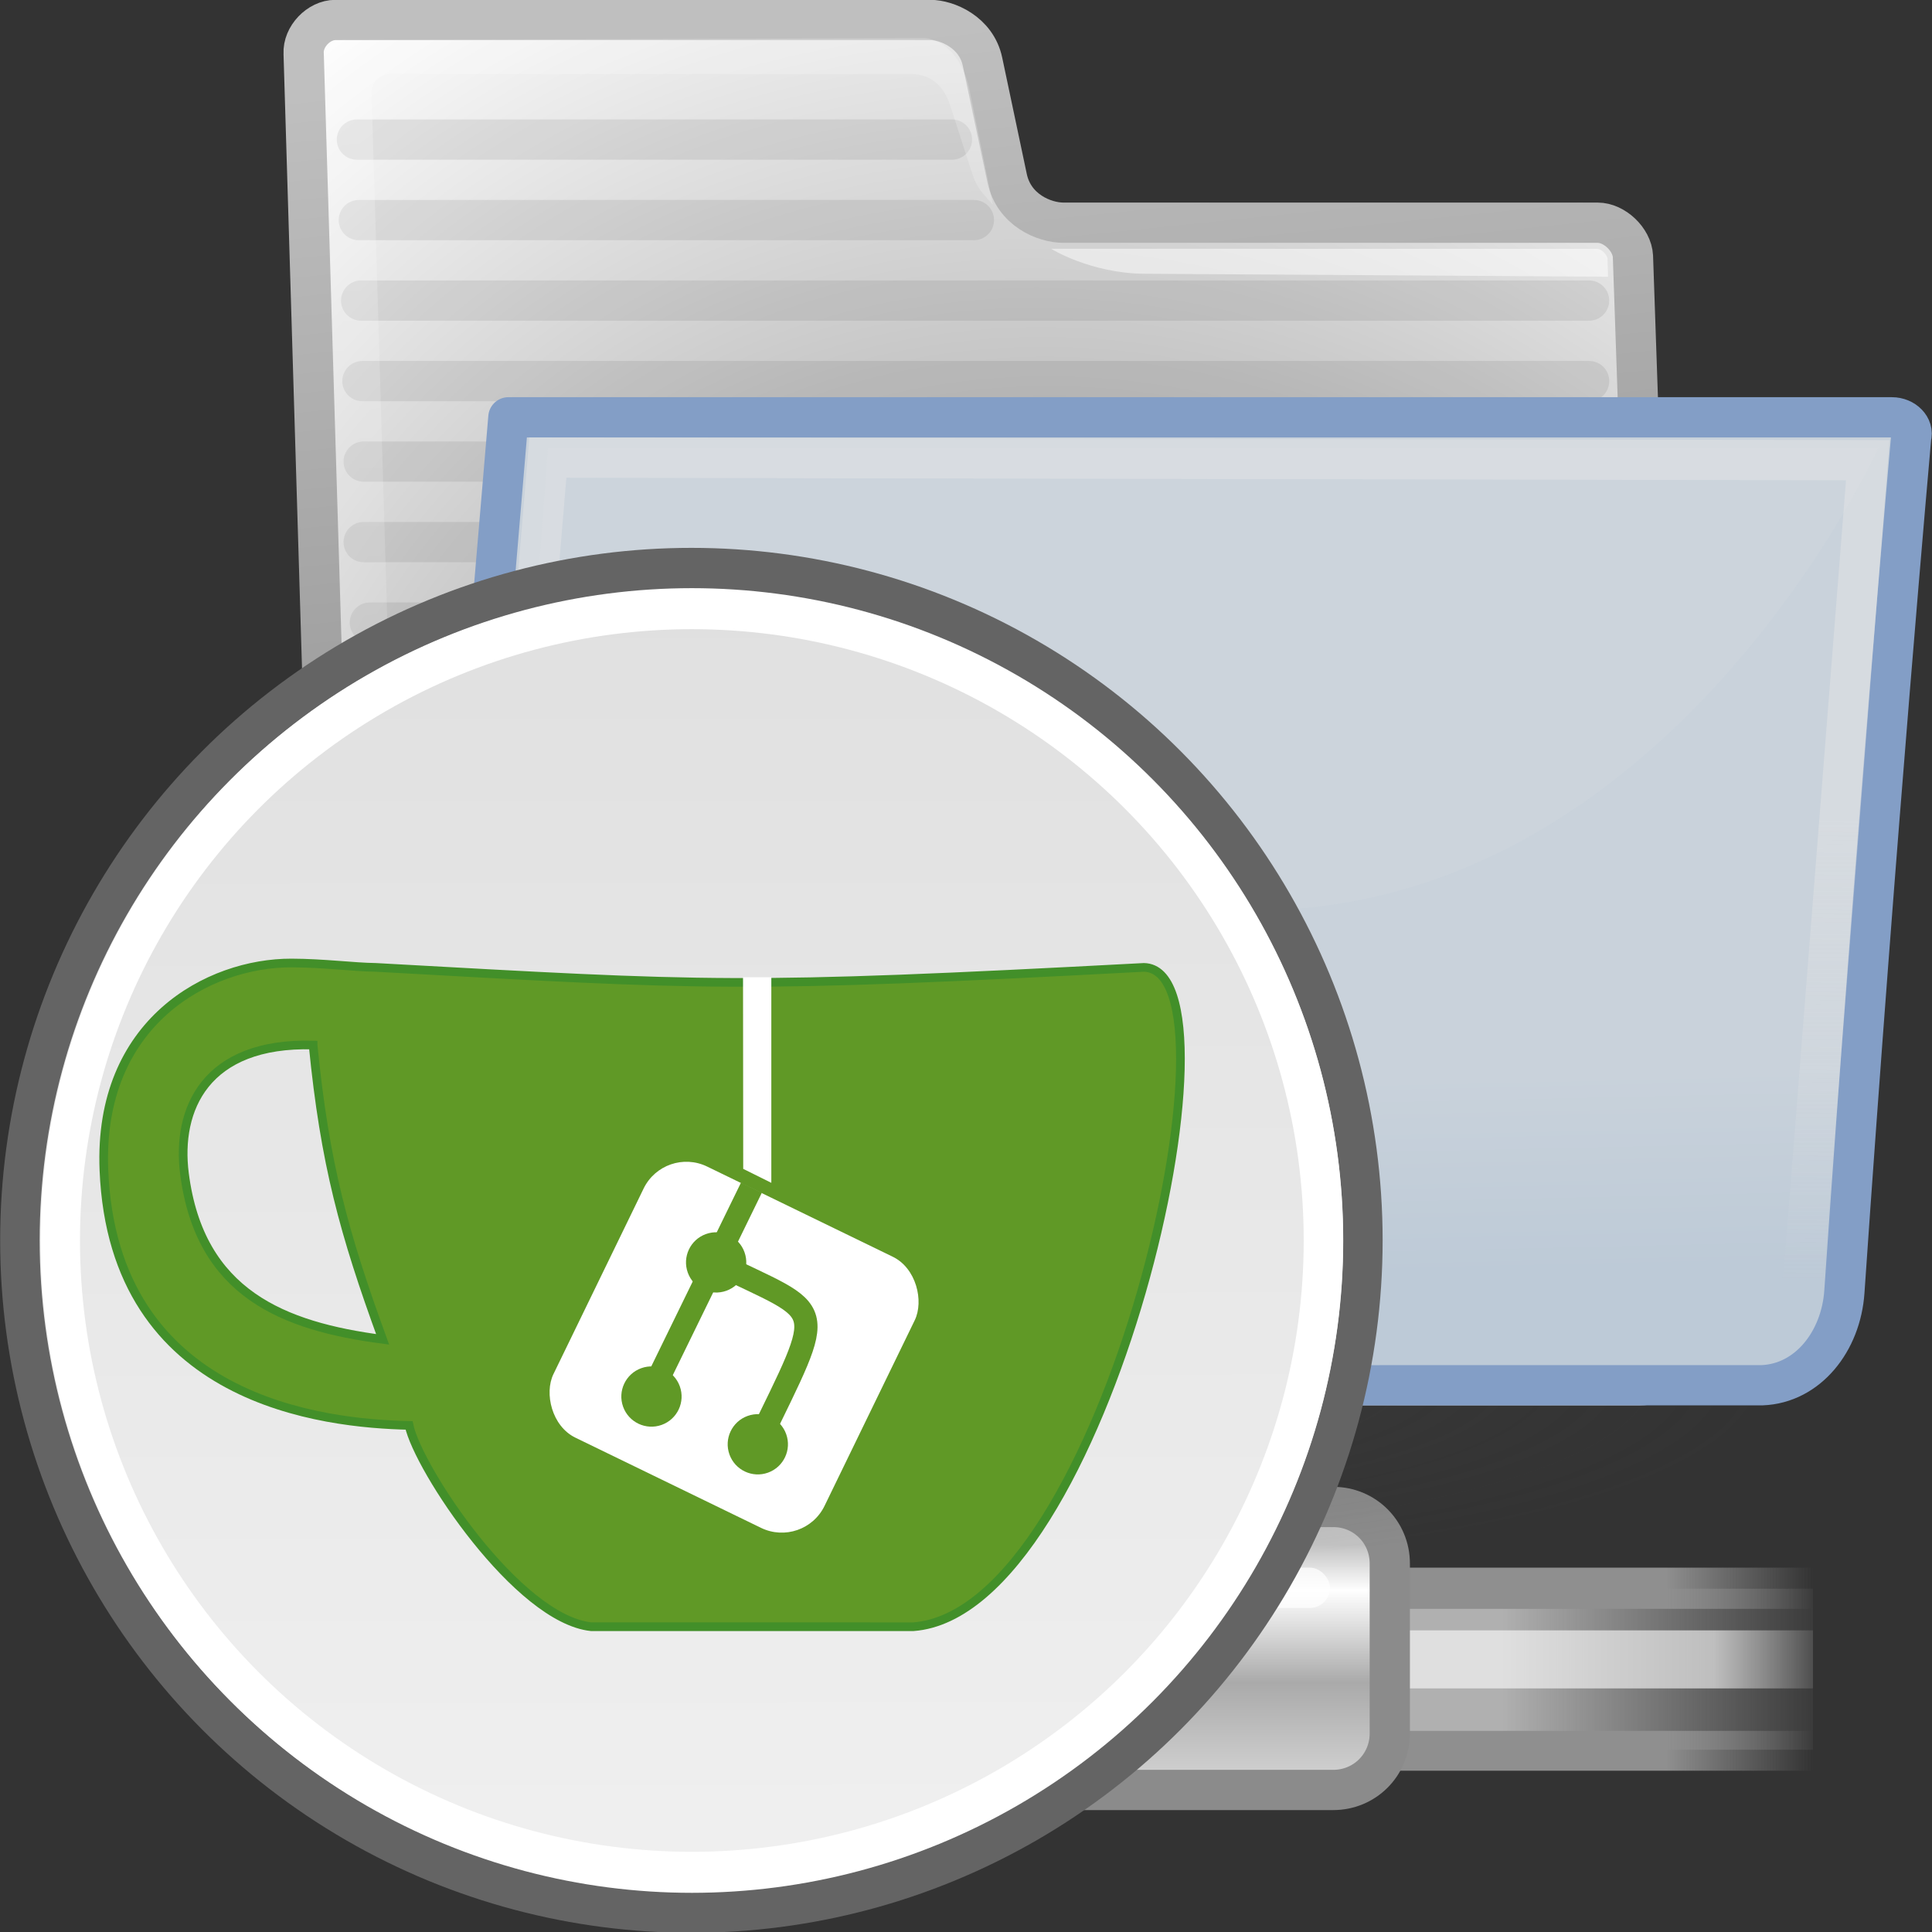 <?xml version="1.0" encoding="UTF-8" standalone="no"?>
<!-- Created with Inkscape (http://www.inkscape.org/) -->

<svg
   xmlns:dc="http://purl.org/dc/elements/1.1/"
   xmlns:cc="http://creativecommons.org/ns#"
   xmlns:rdf="http://www.w3.org/1999/02/22-rdf-syntax-ns#"
   xmlns:svg="http://www.w3.org/2000/svg"
   xmlns="http://www.w3.org/2000/svg"
   xmlns:xlink="http://www.w3.org/1999/xlink"
   xmlns:sodipodi="http://sodipodi.sourceforge.net/DTD/sodipodi-0.dtd"
   xmlns:inkscape="http://www.inkscape.org/namespaces/inkscape"
   width="48"
   height="48"
   viewBox="0 0 48 48"
   id="svg2"
   version="1.1"
   inkscape:version="0.92.2 5c3e80d, 2017-08-06"
   sodipodi:docname="gitea-org.svg"
   inkscape:export-filename="/Users/kmadel/projects/cloudbees/github/kmadel/gitea-plugin/src/images/gitea-org.png"
   inkscape:export-xdpi="96"
   inkscape:export-ydpi="96">
  <rect x="0" y="0" width="48" height="48" fill="#333333" stroke="none"/>
  <defs
     id="defs4">
    <linearGradient
       id="linearGradient5021">
      <stop
         style="stop-color:#e0e0e0;stop-opacity:1;"
         offset="0"
         id="stop5023" />
      <stop
         style="stop-color:#f0f0f0;stop-opacity:1;"
         offset="1"
         id="stop5025" />
    </linearGradient>
    <inkscape:perspective
       sodipodi:type="inkscape:persp3d"
       inkscape:vp_x="0 : 24 : 1"
       inkscape:vp_y="0 : 1000 : 0"
       inkscape:vp_z="48 : 24 : 1"
       inkscape:persp3d-origin="24 : 16 : 1"
       id="perspective99" />
    <linearGradient
       id="linearGradient158">
      <stop
         id="stop159"
         offset="0"
         style="stop-color:#686868;stop-opacity:0;" />
      <stop
         id="stop162"
         offset="0.238"
         style="stop-color:#686868;stop-opacity:1;" />
      <stop
         id="stop163"
         offset="0.781"
         style="stop-color:#686868;stop-opacity:1;" />
      <stop
         id="stop160"
         offset="1"
         style="stop-color:#686868;stop-opacity:0;" />
    </linearGradient>
    <linearGradient
       inkscape:collect="always"
       xlink:href="#linearGradient158"
       id="linearGradient1447"
       gradientUnits="userSpaceOnUse"
       gradientTransform="matrix(2.74,0,0,0.365,3.457,-0.477)"
       x1="1.642"
       y1="117.827"
       x2="15.343"
       y2="117.827" />
    <linearGradient
       inkscape:collect="always"
       xlink:href="#linearGradient272"
       id="linearGradient1445"
       gradientUnits="userSpaceOnUse"
       gradientTransform="matrix(8.169,0,0,0.221,3.457,-37.868)"
       x1="0.612"
       y1="372.578"
       x2="5.086"
       y2="372.578" />
    <linearGradient
       id="linearGradient272">
      <stop
         id="stop273"
         offset="0"
         style="stop-color:#474747;stop-opacity:0;" />
      <stop
         id="stop275"
         offset="0.1"
         style="stop-color:#474747;stop-opacity:1;" />
      <stop
         id="stop276"
         offset="0.9"
         style="stop-color:#474747;stop-opacity:1;" />
      <stop
         id="stop274"
         offset="1"
         style="stop-color:#474747;stop-opacity:0;" />
    </linearGradient>
    <linearGradient
       inkscape:collect="always"
       xlink:href="#linearGradient272"
       id="linearGradient1443"
       gradientUnits="userSpaceOnUse"
       gradientTransform="matrix(8.169,0,0,0.229,3.457,-36.568)"
       x1="0.612"
       y1="372.578"
       x2="5.086"
       y2="372.578" />
    <linearGradient
       id="linearGradient178">
      <stop
         id="stop179"
         offset="0"
         style="stop-color:#ffffff;stop-opacity:0;" />
      <stop
         id="stop180"
         offset="0.108"
         style="stop-color:#ffffff;stop-opacity:0.707;" />
      <stop
         id="stop181"
         offset="0.921"
         style="stop-color:#ffffff;stop-opacity:0.707;" />
      <stop
         id="stop182"
         offset="1"
         style="stop-color:#ffffff;stop-opacity:0;" />
    </linearGradient>
    <linearGradient
       inkscape:collect="always"
       xlink:href="#linearGradient178"
       id="linearGradient1441"
       gradientUnits="userSpaceOnUse"
       gradientTransform="matrix(2.74,0,0,0.132,3.457,26.778)"
       x1="1.642"
       y1="117.827"
       x2="15.343"
       y2="117.827" />
    <linearGradient
       id="linearGradient204">
      <stop
         id="stop205"
         offset="0"
         style="stop-color:#7a7a7a;stop-opacity:1;" />
      <stop
         id="stop207"
         offset="0.198"
         style="stop-color:#c5c5c5;stop-opacity:1;" />
      <stop
         id="stop208"
         offset="0.599"
         style="stop-color:#626262;stop-opacity:1;" />
      <stop
         id="stop206"
         offset="1"
         style="stop-color:#888888;stop-opacity:1;" />
    </linearGradient>
    <linearGradient
       gradientUnits="userSpaceOnUse"
       y2="43.915"
       x2="23.1"
       y1="38.297"
       x1="23.1"
       gradientTransform="matrix(0.984,0,0,1.016,3.457,0.523)"
       id="linearGradient203"
       xlink:href="#linearGradient204"
       inkscape:collect="always" />
    <linearGradient
       id="linearGradient218">
      <stop
         id="stop219"
         offset="0"
         style="stop-color:#ffffff;stop-opacity:0.449;" />
      <stop
         id="stop222"
         offset="1"
         style="stop-color:#ffffff;stop-opacity:0;" />
    </linearGradient>
    <linearGradient
       inkscape:collect="always"
       xlink:href="#linearGradient218"
       id="linearGradient1439"
       gradientUnits="userSpaceOnUse"
       gradientTransform="matrix(1.139,0,0,1.732,-16.96,-0.977)"
       x1="36.373"
       y1="22.228"
       x2="38.105"
       y2="22.228" />
    <linearGradient
       id="linearGradient264">
      <stop
         id="stop265"
         offset="0"
         style="stop-color:#000000;stop-opacity:0.503;" />
      <stop
         id="stop266"
         offset="1"
         style="stop-color:#000000;stop-opacity:0;" />
    </linearGradient>
    <linearGradient
       inkscape:collect="always"
       xlink:href="#linearGradient264"
       id="linearGradient1437"
       gradientUnits="userSpaceOnUse"
       gradientTransform="matrix(0.811,0,0,1.233,3.457,-0.852)"
       x1="28.633"
       y1="29.943"
       x2="28.784"
       y2="31.49" />
    <linearGradient
       id="linearGradient9766">
      <stop
         style="stop-color:#6194cb;stop-opacity:1;"
         offset="0"
         id="stop9768" />
      <stop
         style="stop-color:#729fcf;stop-opacity:1;"
         offset="1"
         id="stop9770" />
    </linearGradient>
    <linearGradient
       id="linearGradient3096">
      <stop
         id="stop3098"
         offset="0"
         style="stop-color:#424242;stop-opacity:1;" />
      <stop
         id="stop3100"
         offset="1"
         style="stop-color:#777777;stop-opacity:1;" />
    </linearGradient>
    <linearGradient
       id="linearGradient1789">
      <stop
         style="stop-color:#202020;stop-opacity:1;"
         offset="0"
         id="stop1790" />
      <stop
         style="stop-color:#b9b9b9;stop-opacity:1;"
         offset="1"
         id="stop1791" />
    </linearGradient>
    <radialGradient
       inkscape:collect="always"
       xlink:href="#linearGradient1789"
       id="radialGradient238"
       gradientUnits="userSpaceOnUse"
       gradientTransform="matrix(1.055,-0.027,0.178,1.191,0.378,-11.168)"
       cx="20.706"
       cy="37.518"
       fx="20.706"
       fy="37.518"
       r="30.905" />
    <linearGradient
       id="linearGradient3983">
      <stop
         style="stop-color:#ffffff;stop-opacity:0.876;"
         offset="0"
         id="stop3984" />
      <stop
         style="stop-color:#fffffe;stop-opacity:0;"
         offset="1"
         id="stop3985" />
    </linearGradient>
    <linearGradient
       inkscape:collect="always"
       xlink:href="#linearGradient3983"
       id="linearGradient491"
       gradientUnits="userSpaceOnUse"
       gradientTransform="matrix(1.517,0,0,0.709,3.07,-5.361)"
       x1="6.23"
       y1="13.773"
       x2="9.898"
       y2="66.834" />
    <linearGradient
       gradientUnits="userSpaceOnUse"
       y2="46.689"
       x2="12.854"
       y1="32.567"
       x1="13.036"
       gradientTransform="matrix(1.317,0,0,0.816,3.07,-5.361)"
       id="linearGradient322"
       xlink:href="#linearGradient218"
       inkscape:collect="always" />
    <linearGradient
       gradientUnits="userSpaceOnUse"
       y2="6.18"
       x2="15.515"
       y1="31.368"
       x1="18.113"
       id="linearGradient3104"
       xlink:href="#linearGradient3096"
       inkscape:collect="always"
       gradientTransform="translate(3.95,-4.043)" />
    <linearGradient
       inkscape:collect="always"
       xlink:href="#linearGradient9766"
       id="linearGradient9772"
       x1="22.176"
       y1="36.988"
       x2="22.065"
       y2="32.05"
       gradientUnits="userSpaceOnUse"
       gradientTransform="translate(3.95,-4.043)" />
    <radialGradient
       inkscape:collect="always"
       xlink:href="#linearGradient264"
       id="radialGradient9812"
       cx="24.351"
       cy="41.592"
       fx="24.351"
       fy="41.592"
       r="19.136"
       gradientTransform="matrix(1,0,0,0.242,0,31.506)"
       gradientUnits="userSpaceOnUse" />
    <linearGradient
       inkscape:collect="always"
       xlink:href="#linearGradient178"
       id="linearGradient2618"
       gradientUnits="userSpaceOnUse"
       gradientTransform="matrix(2.74,0,0,9.123567e-2,0.457,32.75)"
       x1="1.642"
       y1="117.827"
       x2="15.343"
       y2="117.827" />
    <inkscape:perspective
       id="perspective17"
       inkscape:persp3d-origin="24 : 16 : 1"
       inkscape:vp_z="48 : 24 : 1"
       inkscape:vp_y="0 : 1000 : 0"
       inkscape:vp_x="0 : 24 : 1"
       sodipodi:type="inkscape:persp3d" />
    <linearGradient
       inkscape:collect="always"
       xlink:href="#linearGradient5021"
       id="linearGradient5027"
       x1="25.257"
       y1="3.093"
       x2="25.305"
       y2="44.503"
       gradientUnits="userSpaceOnUse" />
    <linearGradient
       inkscape:collect="always"
       xlink:href="#linearGradient158-468"
       id="linearGradient1447-49"
       gradientUnits="userSpaceOnUse"
       gradientTransform="matrix(2.74,0,0,0.365,3.457,-0.477)"
       x1="1.642"
       y1="117.827"
       x2="15.343"
       y2="117.827" />
    <linearGradient
       id="linearGradient158-468">
      <stop
         id="stop3169"
         offset="0"
         style="stop-color:#747474;stop-opacity:0;" />
      <stop
         id="stop3171"
         offset="0.238"
         style="stop-color:#747474;stop-opacity:1;" />
      <stop
         id="stop3173"
         offset="0.781"
         style="stop-color:#747474;stop-opacity:1;" />
      <stop
         id="stop3175"
         offset="1"
         style="stop-color:#747474;stop-opacity:0;" />
    </linearGradient>
    <linearGradient
       inkscape:collect="always"
       xlink:href="#linearGradient272-725"
       id="linearGradient1445-446"
       gradientUnits="userSpaceOnUse"
       gradientTransform="matrix(8.169,0,0,0.221,3.457,-37.868)"
       x1="0.612"
       y1="372.578"
       x2="5.086"
       y2="372.578" />
    <linearGradient
       id="linearGradient272-725">
      <stop
         id="stop3179"
         offset="0"
         style="stop-color:#535353;stop-opacity:0;" />
      <stop
         id="stop3181"
         offset="0.1"
         style="stop-color:#535353;stop-opacity:1;" />
      <stop
         id="stop3183"
         offset="0.9"
         style="stop-color:#535353;stop-opacity:1;" />
      <stop
         id="stop3185"
         offset="1"
         style="stop-color:#535353;stop-opacity:0;" />
    </linearGradient>
    <linearGradient
       inkscape:collect="always"
       xlink:href="#linearGradient272-725"
       id="linearGradient1443-366"
       gradientUnits="userSpaceOnUse"
       gradientTransform="matrix(8.169,0,0,0.229,3.457,-36.568)"
       x1="0.612"
       y1="372.578"
       x2="5.086"
       y2="372.578" />
    <linearGradient
       gradientUnits="userSpaceOnUse"
       y2="43.915"
       x2="23.1"
       y1="38.297"
       x1="23.1"
       gradientTransform="matrix(0.984,0,0,1.016,3.457,0.523)"
       id="linearGradient203-645"
       xlink:href="#linearGradient204-97"
       inkscape:collect="always" />
    <linearGradient
       id="linearGradient204-97">
      <stop
         id="stop3209"
         offset="0"
         style="stop-color:#868686;stop-opacity:1;" />
      <stop
         id="stop3211"
         offset="0.198"
         style="stop-color:#d1d1d1;stop-opacity:1;" />
      <stop
         id="stop3213"
         offset="0.599"
         style="stop-color:#6e6e6e;stop-opacity:1;" />
      <stop
         id="stop3215"
         offset="1"
         style="stop-color:#949494;stop-opacity:1;" />
    </linearGradient>
    <linearGradient
       inkscape:collect="always"
       xlink:href="#linearGradient264-868"
       id="linearGradient1437-883"
       gradientUnits="userSpaceOnUse"
       gradientTransform="matrix(0.811,0,0,1.233,3.457,-0.852)"
       x1="28.633"
       y1="29.943"
       x2="28.784"
       y2="31.49" />
    <linearGradient
       id="linearGradient264-868">
      <stop
         id="stop3225"
         offset="0"
         style="stop-color:#0c0c0c;stop-opacity:0.503;" />
      <stop
         id="stop3227"
         offset="1"
         style="stop-color:#0c0c0c;stop-opacity:0;" />
    </linearGradient>
    <radialGradient
       inkscape:collect="always"
       xlink:href="#linearGradient1789-724"
       id="radialGradient238-404"
       gradientUnits="userSpaceOnUse"
       gradientTransform="matrix(1.055,-0.027,0.178,1.191,0.378,-11.168)"
       cx="20.706"
       cy="37.518"
       fx="20.706"
       fy="37.518"
       r="30.905" />
    <linearGradient
       id="linearGradient1789-724">
      <stop
         style="stop-color:#2c2c2c;stop-opacity:1;"
         offset="0"
         id="stop3231" />
      <stop
         style="stop-color:#c5c5c5;stop-opacity:1;"
         offset="1"
         id="stop3233" />
    </linearGradient>
    <linearGradient
       gradientUnits="userSpaceOnUse"
       y2="6.18"
       x2="15.515"
       y1="31.368"
       x1="18.113"
       id="linearGradient3104-355"
       xlink:href="#linearGradient3096-614"
       inkscape:collect="always"
       gradientTransform="translate(3.95,-4.043)" />
    <linearGradient
       id="linearGradient3096-614">
      <stop
         id="stop3237"
         offset="0"
         style="stop-color:#4e4e4e;stop-opacity:1;" />
      <stop
         id="stop3239"
         offset="1"
         style="stop-color:#838383;stop-opacity:1;" />
    </linearGradient>
    <radialGradient
       inkscape:collect="always"
       xlink:href="#linearGradient264-868"
       id="radialGradient9812-705"
       cx="24.351"
       cy="41.592"
       fx="24.351"
       fy="41.592"
       r="19.136"
       gradientTransform="matrix(1,0,0,0.242,0,31.506)"
       gradientUnits="userSpaceOnUse" />
    <linearGradient
       inkscape:collect="always"
       xlink:href="#linearGradient218"
       id="linearGradient491-690"
       gradientUnits="userSpaceOnUse"
       gradientTransform="matrix(1.517,0,0,0.709,3.07,-5.361)"
       x1="6.23"
       y1="13.773"
       x2="9.898"
       y2="66.834" />
    <linearGradient
       inkscape:collect="always"
       xlink:href="#linearGradient9766-548"
       id="linearGradient9772-264"
       x1="22.176"
       y1="36.988"
       x2="22.065"
       y2="32.05"
       gradientUnits="userSpaceOnUse"
       gradientTransform="translate(3.95,-4.043)" />
    <linearGradient
       id="linearGradient9766-548">
      <stop
         style="stop-color:#74a0d1;stop-opacity:1;"
         offset="0"
         id="stop3255" />
      <stop
         style="stop-color:#85abd5;stop-opacity:1;"
         offset="1"
         id="stop3257" />
    </linearGradient>
    <linearGradient
       inkscape:collect="always"
       xlink:href="#linearGradient158-468-490"
       id="linearGradient1447-49-835"
       gradientUnits="userSpaceOnUse"
       gradientTransform="matrix(2.74,0,0,0.365,3.457,-0.477)"
       x1="1.642"
       y1="117.827"
       x2="15.343"
       y2="117.827" />
    <linearGradient
       id="linearGradient158-468-490">
      <stop
         id="stop3620"
         offset="0"
         style="stop-color:#808080;stop-opacity:0;" />
      <stop
         id="stop3622"
         offset="0.238"
         style="stop-color:#808080;stop-opacity:1;" />
      <stop
         id="stop3624"
         offset="0.781"
         style="stop-color:#808080;stop-opacity:1;" />
      <stop
         id="stop3626"
         offset="1"
         style="stop-color:#808080;stop-opacity:0;" />
    </linearGradient>
    <linearGradient
       inkscape:collect="always"
       xlink:href="#linearGradient272-725-544"
       id="linearGradient1445-446-880"
       gradientUnits="userSpaceOnUse"
       gradientTransform="matrix(8.169,0,0,0.221,3.457,-37.868)"
       x1="0.612"
       y1="372.578"
       x2="5.086"
       y2="372.578" />
    <linearGradient
       id="linearGradient272-725-544">
      <stop
         id="stop3630"
         offset="0"
         style="stop-color:#5f5f5f;stop-opacity:0;" />
      <stop
         id="stop3632"
         offset="0.1"
         style="stop-color:#5f5f5f;stop-opacity:1;" />
      <stop
         id="stop3634"
         offset="0.9"
         style="stop-color:#5f5f5f;stop-opacity:1;" />
      <stop
         id="stop3636"
         offset="1"
         style="stop-color:#5f5f5f;stop-opacity:0;" />
    </linearGradient>
    <linearGradient
       inkscape:collect="always"
       xlink:href="#linearGradient272-725-544"
       id="linearGradient1443-366-107"
       gradientUnits="userSpaceOnUse"
       gradientTransform="matrix(8.169,0,0,0.229,3.457,-36.568)"
       x1="0.612"
       y1="372.578"
       x2="5.086"
       y2="372.578" />
    <linearGradient
       gradientUnits="userSpaceOnUse"
       y2="43.915"
       x2="23.1"
       y1="38.297"
       x1="23.1"
       gradientTransform="matrix(0.984,0,0,1.016,3.457,0.523)"
       id="linearGradient203-645-240"
       xlink:href="#linearGradient204-97-214"
       inkscape:collect="always" />
    <linearGradient
       id="linearGradient204-97-214">
      <stop
         id="stop3660"
         offset="0"
         style="stop-color:#929292;stop-opacity:1;" />
      <stop
         id="stop3662"
         offset="0.198"
         style="stop-color:#dddddd;stop-opacity:1;" />
      <stop
         id="stop3664"
         offset="0.599"
         style="stop-color:#7a7a7a;stop-opacity:1;" />
      <stop
         id="stop3666"
         offset="1"
         style="stop-color:#a0a0a0;stop-opacity:1;" />
    </linearGradient>
    <linearGradient
       inkscape:collect="always"
       xlink:href="#linearGradient264-868-803"
       id="linearGradient1437-883-485"
       gradientUnits="userSpaceOnUse"
       gradientTransform="matrix(0.811,0,0,1.233,3.457,-0.852)"
       x1="28.633"
       y1="29.943"
       x2="28.784"
       y2="31.49" />
    <linearGradient
       id="linearGradient264-868-803">
      <stop
         id="stop3676"
         offset="0"
         style="stop-color:#181818;stop-opacity:0.503;" />
      <stop
         id="stop3678"
         offset="1"
         style="stop-color:#181818;stop-opacity:0;" />
    </linearGradient>
    <radialGradient
       inkscape:collect="always"
       xlink:href="#linearGradient1789-724-959"
       id="radialGradient238-404-691"
       gradientUnits="userSpaceOnUse"
       gradientTransform="matrix(1.055,-0.027,0.178,1.191,0.378,-11.168)"
       cx="20.706"
       cy="37.518"
       fx="20.706"
       fy="37.518"
       r="30.905" />
    <linearGradient
       id="linearGradient1789-724-959">
      <stop
         style="stop-color:#383838;stop-opacity:1;"
         offset="0"
         id="stop3682" />
      <stop
         style="stop-color:#d1d1d1;stop-opacity:1;"
         offset="1"
         id="stop3684" />
    </linearGradient>
    <linearGradient
       gradientUnits="userSpaceOnUse"
       y2="6.18"
       x2="15.515"
       y1="31.368"
       x1="18.113"
       id="linearGradient3104-355-946"
       xlink:href="#linearGradient3096-614-941"
       inkscape:collect="always"
       gradientTransform="translate(3.95,-4.043)" />
    <linearGradient
       id="linearGradient3096-614-941">
      <stop
         id="stop3688"
         offset="0"
         style="stop-color:#5a5a5a;stop-opacity:1;" />
      <stop
         id="stop3690"
         offset="1"
         style="stop-color:#8f8f8f;stop-opacity:1;" />
    </linearGradient>
    <radialGradient
       inkscape:collect="always"
       xlink:href="#linearGradient264-868-803"
       id="radialGradient9812-705-387"
       cx="24.351"
       cy="41.592"
       fx="24.351"
       fy="41.592"
       r="19.136"
       gradientTransform="matrix(1,0,0,0.242,0,31.506)"
       gradientUnits="userSpaceOnUse" />
    <linearGradient
       inkscape:collect="always"
       xlink:href="#linearGradient9766-548-8"
       id="linearGradient9772-264-638"
       x1="22.176"
       y1="36.988"
       x2="22.065"
       y2="32.05"
       gradientUnits="userSpaceOnUse"
       gradientTransform="translate(3.95,-4.043)" />
    <linearGradient
       id="linearGradient9766-548-8">
      <stop
         style="stop-color:#87add7;stop-opacity:1;"
         offset="0"
         id="stop3706" />
      <stop
         style="stop-color:#97b8db;stop-opacity:1;"
         offset="1"
         id="stop3708" />
    </linearGradient>
    <linearGradient
       inkscape:collect="always"
       xlink:href="#linearGradient158-468-490-911"
       id="linearGradient1447-49-835-640"
       gradientUnits="userSpaceOnUse"
       gradientTransform="matrix(2.74,0,0,0.365,3.457,-0.477)"
       x1="1.642"
       y1="117.827"
       x2="15.343"
       y2="117.827" />
    <linearGradient
       id="linearGradient158-468-490-911">
      <stop
         id="stop4194"
         offset="0"
         style="stop-color:#8c8c8c;stop-opacity:0;" />
      <stop
         id="stop4196"
         offset="0.238"
         style="stop-color:#8c8c8c;stop-opacity:1;" />
      <stop
         id="stop4198"
         offset="0.781"
         style="stop-color:#8c8c8c;stop-opacity:1;" />
      <stop
         id="stop4200"
         offset="1"
         style="stop-color:#8c8c8c;stop-opacity:0;" />
    </linearGradient>
    <linearGradient
       inkscape:collect="always"
       xlink:href="#linearGradient272-725-544-651"
       id="linearGradient1445-446-880-813"
       gradientUnits="userSpaceOnUse"
       gradientTransform="matrix(8.169,0,0,0.221,3.457,-37.868)"
       x1="0.612"
       y1="372.578"
       x2="5.086"
       y2="372.578" />
    <linearGradient
       id="linearGradient272-725-544-651">
      <stop
         id="stop4204"
         offset="0"
         style="stop-color:#6b6b6b;stop-opacity:0;" />
      <stop
         id="stop4206"
         offset="0.1"
         style="stop-color:#6b6b6b;stop-opacity:1;" />
      <stop
         id="stop4208"
         offset="0.9"
         style="stop-color:#6b6b6b;stop-opacity:1;" />
      <stop
         id="stop4210"
         offset="1"
         style="stop-color:#6b6b6b;stop-opacity:0;" />
    </linearGradient>
    <linearGradient
       inkscape:collect="always"
       xlink:href="#linearGradient272-725-544-651"
       id="linearGradient1443-366-107-38"
       gradientUnits="userSpaceOnUse"
       gradientTransform="matrix(8.169,0,0,0.229,3.457,-36.568)"
       x1="0.612"
       y1="372.578"
       x2="5.086"
       y2="372.578" />
    <linearGradient
       gradientUnits="userSpaceOnUse"
       y2="43.915"
       x2="23.1"
       y1="38.297"
       x1="23.1"
       gradientTransform="matrix(0.984,0,0,1.016,3.457,0.523)"
       id="linearGradient203-645-240-481"
       xlink:href="#linearGradient204-97-214-331"
       inkscape:collect="always" />
    <linearGradient
       id="linearGradient204-97-214-331">
      <stop
         id="stop4234"
         offset="0"
         style="stop-color:#9e9e9e;stop-opacity:1;" />
      <stop
         id="stop4236"
         offset="0.198"
         style="stop-color:#e9e9e9;stop-opacity:1;" />
      <stop
         id="stop4238"
         offset="0.599"
         style="stop-color:#868686;stop-opacity:1;" />
      <stop
         id="stop4240"
         offset="1"
         style="stop-color:#acacac;stop-opacity:1;" />
    </linearGradient>
    <linearGradient
       inkscape:collect="always"
       xlink:href="#linearGradient264-868-803-155"
       id="linearGradient1437-883-485-220"
       gradientUnits="userSpaceOnUse"
       gradientTransform="matrix(0.811,0,0,1.233,3.457,-0.852)"
       x1="28.633"
       y1="29.943"
       x2="28.784"
       y2="31.49" />
    <linearGradient
       id="linearGradient264-868-803-155">
      <stop
         id="stop4250"
         offset="0"
         style="stop-color:#242424;stop-opacity:0.503;" />
      <stop
         id="stop4252"
         offset="1"
         style="stop-color:#242424;stop-opacity:0;" />
    </linearGradient>
    <radialGradient
       inkscape:collect="always"
       xlink:href="#linearGradient1789-724-959-46"
       id="radialGradient238-404-691-725"
       gradientUnits="userSpaceOnUse"
       gradientTransform="matrix(1.055,-0.027,0.178,1.191,0.378,-11.168)"
       cx="20.706"
       cy="37.518"
       fx="20.706"
       fy="37.518"
       r="30.905" />
    <linearGradient
       id="linearGradient1789-724-959-46">
      <stop
         style="stop-color:#444444;stop-opacity:1;"
         offset="0"
         id="stop4256" />
      <stop
         style="stop-color:#dddddd;stop-opacity:1;"
         offset="1"
         id="stop4258" />
    </linearGradient>
    <linearGradient
       gradientUnits="userSpaceOnUse"
       y2="6.18"
       x2="15.515"
       y1="31.368"
       x1="18.113"
       id="linearGradient3104-355-946-145"
       xlink:href="#linearGradient3096-614-941-407"
       inkscape:collect="always"
       gradientTransform="translate(3.95,-4.043)" />
    <linearGradient
       id="linearGradient3096-614-941-407">
      <stop
         id="stop4262"
         offset="0"
         style="stop-color:#666666;stop-opacity:1;" />
      <stop
         id="stop4264"
         offset="1"
         style="stop-color:#9b9b9b;stop-opacity:1;" />
    </linearGradient>
    <radialGradient
       inkscape:collect="always"
       xlink:href="#linearGradient264-868-803-155"
       id="radialGradient9812-705-387-460"
       cx="24.351"
       cy="41.592"
       fx="24.351"
       fy="41.592"
       r="19.136"
       gradientTransform="matrix(1,0,0,0.242,0,31.506)"
       gradientUnits="userSpaceOnUse" />
    <linearGradient
       inkscape:collect="always"
       xlink:href="#linearGradient9766-548-8-682"
       id="linearGradient9772-264-638-820"
       x1="22.176"
       y1="36.988"
       x2="22.065"
       y2="32.05"
       gradientUnits="userSpaceOnUse"
       gradientTransform="translate(3.95,-4.043)" />
    <linearGradient
       id="linearGradient9766-548-8-682">
      <stop
         style="stop-color:#9abadd;stop-opacity:1;"
         offset="0"
         id="stop4280" />
      <stop
         style="stop-color:#a9c4e1;stop-opacity:1;"
         offset="1"
         id="stop4282" />
    </linearGradient>
    <linearGradient
       inkscape:collect="always"
       xlink:href="#linearGradient158-468-490-911-797"
       id="linearGradient1447-49-835-640-210"
       gradientUnits="userSpaceOnUse"
       gradientTransform="matrix(2.74,0,0,0.365,3.457,-0.477)"
       x1="1.642"
       y1="117.827"
       x2="15.343"
       y2="117.827" />
    <linearGradient
       id="linearGradient158-468-490-911-797">
      <stop
         id="stop4892"
         offset="0"
         style="stop-color:#989898;stop-opacity:0;" />
      <stop
         id="stop4894"
         offset="0.238"
         style="stop-color:#989898;stop-opacity:1;" />
      <stop
         id="stop4896"
         offset="0.781"
         style="stop-color:#989898;stop-opacity:1;" />
      <stop
         id="stop4898"
         offset="1"
         style="stop-color:#989898;stop-opacity:0;" />
    </linearGradient>
    <linearGradient
       inkscape:collect="always"
       xlink:href="#linearGradient272-725-544-651-636"
       id="linearGradient1445-446-880-813-283"
       gradientUnits="userSpaceOnUse"
       gradientTransform="matrix(8.169,0,0,0.221,3.457,-37.868)"
       x1="0.612"
       y1="372.578"
       x2="5.086"
       y2="372.578" />
    <linearGradient
       id="linearGradient272-725-544-651-636">
      <stop
         id="stop4902"
         offset="0"
         style="stop-color:#777777;stop-opacity:0;" />
      <stop
         id="stop4904"
         offset="0.1"
         style="stop-color:#777777;stop-opacity:1;" />
      <stop
         id="stop4906"
         offset="0.9"
         style="stop-color:#777777;stop-opacity:1;" />
      <stop
         id="stop4908"
         offset="1"
         style="stop-color:#777777;stop-opacity:0;" />
    </linearGradient>
    <linearGradient
       inkscape:collect="always"
       xlink:href="#linearGradient272-725-544-651-636"
       id="linearGradient1443-366-107-38-436"
       gradientUnits="userSpaceOnUse"
       gradientTransform="matrix(8.169,0,0,0.229,3.457,-36.568)"
       x1="0.612"
       y1="372.578"
       x2="5.086"
       y2="372.578" />
    <linearGradient
       gradientUnits="userSpaceOnUse"
       y2="43.915"
       x2="23.1"
       y1="38.297"
       x1="23.1"
       gradientTransform="matrix(0.984,0,0,1.016,3.457,0.523)"
       id="linearGradient203-645-240-481-887"
       xlink:href="#linearGradient204-97-214-331-193"
       inkscape:collect="always" />
    <linearGradient
       id="linearGradient204-97-214-331-193">
      <stop
         id="stop4932"
         offset="0"
         style="stop-color:#aaaaaa;stop-opacity:1;" />
      <stop
         id="stop4934"
         offset="0.198"
         style="stop-color:#f5f5f5;stop-opacity:1;" />
      <stop
         id="stop4936"
         offset="0.599"
         style="stop-color:#929292;stop-opacity:1;" />
      <stop
         id="stop4938"
         offset="1"
         style="stop-color:#b8b8b8;stop-opacity:1;" />
    </linearGradient>
    <linearGradient
       inkscape:collect="always"
       xlink:href="#linearGradient264-868-803-155-357"
       id="linearGradient1437-883-485-220-843"
       gradientUnits="userSpaceOnUse"
       gradientTransform="matrix(0.811,0,0,1.233,3.457,-0.852)"
       x1="28.633"
       y1="29.943"
       x2="28.784"
       y2="31.49" />
    <linearGradient
       id="linearGradient264-868-803-155-357">
      <stop
         id="stop4948"
         offset="0"
         style="stop-color:#303030;stop-opacity:0.503;" />
      <stop
         id="stop4950"
         offset="1"
         style="stop-color:#303030;stop-opacity:0;" />
    </linearGradient>
    <radialGradient
       inkscape:collect="always"
       xlink:href="#linearGradient1789-724-959-46-126"
       id="radialGradient238-404-691-725-144"
       gradientUnits="userSpaceOnUse"
       gradientTransform="matrix(1.055,-0.027,0.178,1.191,0.378,-11.168)"
       cx="20.706"
       cy="37.518"
       fx="20.706"
       fy="37.518"
       r="30.905" />
    <linearGradient
       id="linearGradient1789-724-959-46-126">
      <stop
         style="stop-color:#505050;stop-opacity:1;"
         offset="0"
         id="stop4954" />
      <stop
         style="stop-color:#e9e9e9;stop-opacity:1;"
         offset="1"
         id="stop4956" />
    </linearGradient>
    <linearGradient
       gradientUnits="userSpaceOnUse"
       y2="6.18"
       x2="15.515"
       y1="31.368"
       x1="18.113"
       id="linearGradient3104-355-946-145-664"
       xlink:href="#linearGradient3096-614-941-407-530"
       inkscape:collect="always"
       gradientTransform="translate(3.95,-4.043)" />
    <linearGradient
       id="linearGradient3096-614-941-407-530">
      <stop
         id="stop4960"
         offset="0"
         style="stop-color:#727272;stop-opacity:1;" />
      <stop
         id="stop4962"
         offset="1"
         style="stop-color:#a7a7a7;stop-opacity:1;" />
    </linearGradient>
    <radialGradient
       inkscape:collect="always"
       xlink:href="#linearGradient264-868-803-155-357"
       id="radialGradient9812-705-387-460-509"
       cx="24.351"
       cy="41.592"
       fx="24.351"
       fy="41.592"
       r="19.136"
       gradientTransform="matrix(1,0,0,0.242,0,31.506)"
       gradientUnits="userSpaceOnUse" />
    <linearGradient
       inkscape:collect="always"
       xlink:href="#linearGradient9766-548-8-682-846"
       id="linearGradient9772-264-638-820-357"
       x1="22.176"
       y1="36.988"
       x2="22.065"
       y2="32.05"
       gradientUnits="userSpaceOnUse"
       gradientTransform="translate(3.95,-4.043)" />
    <linearGradient
       id="linearGradient9766-548-8-682-846">
      <stop
         style="stop-color:#adc7e3;stop-opacity:1;"
         offset="0"
         id="stop4978" />
      <stop
         style="stop-color:#bbd0e7;stop-opacity:1;"
         offset="1"
         id="stop4980" />
    </linearGradient>
    <linearGradient
       inkscape:collect="always"
       xlink:href="#linearGradient158-468-490-911-797-406"
       id="linearGradient1447-49-835-640-210-864"
       gradientUnits="userSpaceOnUse"
       gradientTransform="matrix(2.74,0,0,0.365,3.457,-0.477)"
       x1="1.642"
       y1="117.827"
       x2="15.343"
       y2="117.827" />
    <linearGradient
       id="linearGradient158-468-490-911-797-406">
      <stop
         id="stop7502"
         offset="0"
         style="stop-color:#a4a4a4;stop-opacity:0;" />
      <stop
         id="stop7504"
         offset="0.238"
         style="stop-color:#a4a4a4;stop-opacity:1;" />
      <stop
         id="stop7506"
         offset="0.781"
         style="stop-color:#a4a4a4;stop-opacity:1;" />
      <stop
         id="stop7508"
         offset="1"
         style="stop-color:#a4a4a4;stop-opacity:0;" />
    </linearGradient>
    <linearGradient
       inkscape:collect="always"
       xlink:href="#linearGradient272-725-544-651-636-524"
       id="linearGradient1445-446-880-813-283-748"
       gradientUnits="userSpaceOnUse"
       gradientTransform="matrix(8.169,0,0,0.221,3.457,-37.868)"
       x1="0.612"
       y1="372.578"
       x2="5.086"
       y2="372.578" />
    <linearGradient
       id="linearGradient272-725-544-651-636-524">
      <stop
         id="stop7512"
         offset="0"
         style="stop-color:#838383;stop-opacity:0;" />
      <stop
         id="stop7514"
         offset="0.1"
         style="stop-color:#838383;stop-opacity:1;" />
      <stop
         id="stop7516"
         offset="0.9"
         style="stop-color:#838383;stop-opacity:1;" />
      <stop
         id="stop7518"
         offset="1"
         style="stop-color:#838383;stop-opacity:0;" />
    </linearGradient>
    <linearGradient
       inkscape:collect="always"
       xlink:href="#linearGradient272-725-544-651-636-524"
       id="linearGradient1443-366-107-38-436-763"
       gradientUnits="userSpaceOnUse"
       gradientTransform="matrix(8.169,0,0,0.229,3.457,-36.568)"
       x1="0.612"
       y1="372.578"
       x2="5.086"
       y2="372.578" />
    <linearGradient
       gradientUnits="userSpaceOnUse"
       y2="43.915"
       x2="23.1"
       y1="38.297"
       x1="23.1"
       gradientTransform="matrix(0.984,0,0,1.016,3.457,0.523)"
       id="linearGradient203-645-240-481-887-674"
       xlink:href="#linearGradient204-97-214-331-193-722"
       inkscape:collect="always" />
    <linearGradient
       id="linearGradient204-97-214-331-193-722">
      <stop
         id="stop7542"
         offset="0"
         style="stop-color:#b6b6b6;stop-opacity:1;" />
      <stop
         id="stop7544"
         offset="0.198"
         style="stop-color:#ffffff;stop-opacity:1;" />
      <stop
         id="stop7546"
         offset="0.599"
         style="stop-color:#9e9e9e;stop-opacity:1;" />
      <stop
         id="stop7548"
         offset="1"
         style="stop-color:#c4c4c4;stop-opacity:1;" />
    </linearGradient>
    <linearGradient
       inkscape:collect="always"
       xlink:href="#linearGradient264-868-803-155-357-485"
       id="linearGradient1437-883-485-220-843-61"
       gradientUnits="userSpaceOnUse"
       gradientTransform="matrix(0.811,0,0,1.233,3.457,-0.852)"
       x1="28.633"
       y1="29.943"
       x2="28.784"
       y2="31.49" />
    <linearGradient
       id="linearGradient264-868-803-155-357-485">
      <stop
         id="stop7558"
         offset="0"
         style="stop-color:#3c3c3c;stop-opacity:0.503;" />
      <stop
         id="stop7560"
         offset="1"
         style="stop-color:#3c3c3c;stop-opacity:0;" />
    </linearGradient>
    <radialGradient
       inkscape:collect="always"
       xlink:href="#linearGradient1789-724-959-46-126-74"
       id="radialGradient238-404-691-725-144-575"
       gradientUnits="userSpaceOnUse"
       gradientTransform="matrix(1.055,-0.027,0.178,1.191,0.378,-11.168)"
       cx="20.706"
       cy="37.518"
       fx="20.706"
       fy="37.518"
       r="30.905" />
    <linearGradient
       id="linearGradient1789-724-959-46-126-74">
      <stop
         style="stop-color:#5c5c5c;stop-opacity:1;"
         offset="0"
         id="stop7564" />
      <stop
         style="stop-color:#f5f5f5;stop-opacity:1;"
         offset="1"
         id="stop7566" />
    </linearGradient>
    <linearGradient
       gradientUnits="userSpaceOnUse"
       y2="6.18"
       x2="15.515"
       y1="31.368"
       x1="18.113"
       id="linearGradient3104-355-946-145-664-79"
       xlink:href="#linearGradient3096-614-941-407-530-604"
       inkscape:collect="always"
       gradientTransform="translate(3.95,-4.043)" />
    <linearGradient
       id="linearGradient3096-614-941-407-530-604">
      <stop
         id="stop7570"
         offset="0"
         style="stop-color:#7e7e7e;stop-opacity:1;" />
      <stop
         id="stop7572"
         offset="1"
         style="stop-color:#b3b3b3;stop-opacity:1;" />
    </linearGradient>
    <radialGradient
       inkscape:collect="always"
       xlink:href="#linearGradient264-868-803-155-357-485"
       id="radialGradient9812-705-387-460-509-823"
       cx="24.351"
       cy="41.592"
       fx="24.351"
       fy="41.592"
       r="19.136"
       gradientTransform="matrix(1,0,0,0.242,0,31.506)"
       gradientUnits="userSpaceOnUse" />
    <linearGradient
       inkscape:collect="always"
       xlink:href="#linearGradient9766-548-8-682-846-108"
       id="linearGradient9772-264-638-820-357-611"
       x1="22.176"
       y1="36.988"
       x2="22.065"
       y2="32.05"
       gradientUnits="userSpaceOnUse"
       gradientTransform="translate(3.95,-4.043)" />
    <linearGradient
       id="linearGradient9766-548-8-682-846-108">
      <stop
         style="stop-color:#c0d3e9;stop-opacity:1;"
         offset="0"
         id="stop7588" />
      <stop
         style="stop-color:#cddded;stop-opacity:1;"
         offset="1"
         id="stop7590" />
    </linearGradient>
    <linearGradient
       inkscape:collect="always"
       xlink:href="#linearGradient158-468-490-911-797-406-116"
       id="linearGradient1447-49-835-640-210-864-799"
       gradientUnits="userSpaceOnUse"
       gradientTransform="matrix(2.74,0,0,0.365,3.457,-0.477)"
       x1="1.642"
       y1="117.827"
       x2="15.343"
       y2="117.827" />
    <linearGradient
       id="linearGradient158-468-490-911-797-406-116">
      <stop
         id="stop8448"
         offset="0"
         style="stop-color:#b0b0b0;stop-opacity:0;" />
      <stop
         id="stop8450"
         offset="0.238"
         style="stop-color:#b0b0b0;stop-opacity:1;" />
      <stop
         id="stop8452"
         offset="0.781"
         style="stop-color:#b0b0b0;stop-opacity:1;" />
      <stop
         id="stop8454"
         offset="1"
         style="stop-color:#b0b0b0;stop-opacity:0;" />
    </linearGradient>
    <linearGradient
       inkscape:collect="always"
       xlink:href="#linearGradient272-725-544-651-636-524-499"
       id="linearGradient1445-446-880-813-283-748-81"
       gradientUnits="userSpaceOnUse"
       gradientTransform="matrix(8.169,0,0,0.221,3.457,-37.868)"
       x1="0.612"
       y1="372.578"
       x2="5.086"
       y2="372.578" />
    <linearGradient
       id="linearGradient272-725-544-651-636-524-499">
      <stop
         id="stop8458"
         offset="0"
         style="stop-color:#8f8f8f;stop-opacity:0;" />
      <stop
         id="stop8460"
         offset="0.1"
         style="stop-color:#8f8f8f;stop-opacity:1;" />
      <stop
         id="stop8462"
         offset="0.9"
         style="stop-color:#8f8f8f;stop-opacity:1;" />
      <stop
         id="stop8464"
         offset="1"
         style="stop-color:#8f8f8f;stop-opacity:0;" />
    </linearGradient>
    <linearGradient
       inkscape:collect="always"
       xlink:href="#linearGradient272-725-544-651-636-524-499"
       id="linearGradient1443-366-107-38-436-763-426"
       gradientUnits="userSpaceOnUse"
       gradientTransform="matrix(8.169,0,0,0.229,3.457,-36.568)"
       x1="0.612"
       y1="372.578"
       x2="5.086"
       y2="372.578" />
    <linearGradient
       gradientUnits="userSpaceOnUse"
       y2="43.915"
       x2="23.1"
       y1="38.297"
       x1="23.1"
       gradientTransform="matrix(0.984,0,0,1.016,3.457,0.523)"
       id="linearGradient203-645-240-481-887-674-309"
       xlink:href="#linearGradient204-97-214-331-193-722-568"
       inkscape:collect="always" />
    <linearGradient
       id="linearGradient204-97-214-331-193-722-568">
      <stop
         id="stop8488"
         offset="0"
         style="stop-color:#c2c2c2;stop-opacity:1;" />
      <stop
         id="stop8490"
         offset="0.198"
         style="stop-color:#ffffff;stop-opacity:1;" />
      <stop
         id="stop8492"
         offset="0.599"
         style="stop-color:#aaaaaa;stop-opacity:1;" />
      <stop
         id="stop8494"
         offset="1"
         style="stop-color:#d0d0d0;stop-opacity:1;" />
    </linearGradient>
    <linearGradient
       inkscape:collect="always"
       xlink:href="#linearGradient264-868-803-155-357-485-654"
       id="linearGradient1437-883-485-220-843-61-263"
       gradientUnits="userSpaceOnUse"
       gradientTransform="matrix(0.811,0,0,1.233,3.457,-0.852)"
       x1="28.633"
       y1="29.943"
       x2="28.784"
       y2="31.49" />
    <linearGradient
       id="linearGradient264-868-803-155-357-485-654">
      <stop
         id="stop8504"
         offset="0"
         style="stop-color:#484848;stop-opacity:0.503;" />
      <stop
         id="stop8506"
         offset="1"
         style="stop-color:#484848;stop-opacity:0;" />
    </linearGradient>
    <radialGradient
       inkscape:collect="always"
       xlink:href="#linearGradient1789-724-959-46-126-74-957"
       id="radialGradient238-404-691-725-144-575-865"
       gradientUnits="userSpaceOnUse"
       gradientTransform="matrix(1.055,-0.027,0.178,1.191,0.378,-11.168)"
       cx="20.706"
       cy="37.518"
       fx="20.706"
       fy="37.518"
       r="30.905" />
    <linearGradient
       id="linearGradient1789-724-959-46-126-74-957">
      <stop
         style="stop-color:#686868;stop-opacity:1;"
         offset="0"
         id="stop8510" />
      <stop
         style="stop-color:#ffffff;stop-opacity:1;"
         offset="1"
         id="stop8512" />
    </linearGradient>
    <linearGradient
       gradientUnits="userSpaceOnUse"
       y2="6.18"
       x2="15.515"
       y1="31.368"
       x1="18.113"
       id="linearGradient3104-355-946-145-664-79-784"
       xlink:href="#linearGradient3096-614-941-407-530-604-179"
       inkscape:collect="always"
       gradientTransform="translate(3.95,-4.043)" />
    <linearGradient
       id="linearGradient3096-614-941-407-530-604-179">
      <stop
         id="stop8516"
         offset="0"
         style="stop-color:#8a8a8a;stop-opacity:1;" />
      <stop
         id="stop8518"
         offset="1"
         style="stop-color:#bfbfbf;stop-opacity:1;" />
    </linearGradient>
    <radialGradient
       inkscape:collect="always"
       xlink:href="#linearGradient264-868-803-155-357-485-654"
       id="radialGradient9812-705-387-460-509-823-766"
       cx="24.351"
       cy="41.592"
       fx="24.351"
       fy="41.592"
       r="19.136"
       gradientTransform="matrix(1,0,0,0.242,0,31.506)"
       gradientUnits="userSpaceOnUse" />
    <linearGradient
       inkscape:collect="always"
       xlink:href="#linearGradient9766-548-8-682-846-108-251"
       id="linearGradient9772-264-638-820-357-611-859"
       x1="22.176"
       y1="36.988"
       x2="22.065"
       y2="32.05"
       gradientUnits="userSpaceOnUse"
       gradientTransform="translate(3.95,-4.043)" />
    <linearGradient
       id="linearGradient9766-548-8-682-846-108-251">
      <stop
         style="stop-color:#d2e0ef;stop-opacity:1;"
         offset="0"
         id="stop8534" />
      <stop
         style="stop-color:#dfe9f3;stop-opacity:1;"
         offset="1"
         id="stop8536" />
    </linearGradient>
    <linearGradient
       inkscape:collect="always"
       xlink:href="#linearGradient9766-548-8-682-846-108-251-245"
       id="linearGradient9772-264-638-820-357-611-859-190"
       x1="22.176"
       y1="36.988"
       x2="22.065"
       y2="32.05"
       gradientUnits="userSpaceOnUse"
       gradientTransform="translate(3.95,-4.043)" />
    <linearGradient
       id="linearGradient9766-548-8-682-846-108-251-245">
      <stop
         style="stop-color:#bdcad7;stop-opacity:1;"
         offset="0"
         id="stop5074" />
      <stop
         style="stop-color:#c9d2db;stop-opacity:1;"
         offset="1"
         id="stop5076" />
    </linearGradient>
    <linearGradient
       gradientUnits="userSpaceOnUse"
       y2="46.689"
       x2="12.854"
       y1="32.567"
       x1="13.036"
       gradientTransform="matrix(1.317,0,0,0.816,3.07,-5.361)"
       id="linearGradient322-444-54-551-193-406-341-915"
       xlink:href="#linearGradient319-702-46-169-580-377-840-510"
       inkscape:collect="always" />
    <linearGradient
       id="linearGradient319-702-46-169-580-377-840-510"
       inkscape:collect="always">
      <stop
         id="stop5080"
         offset="0"
         style="stop-color:#e6e6e6;stop-opacity:1;" />
      <stop
         id="stop5082"
         offset="1"
         style="stop-color:#e6e6e6;stop-opacity:0;" />
    </linearGradient>
  </defs>
  <sodipodi:namedview
     id="base"
     pagecolor="#ffffff"
     bordercolor="#666666"
     borderopacity="1.0"
     inkscape:pageopacity="0.0"
     inkscape:pageshadow="2"
     inkscape:zoom="5.0260415"
     inkscape:cx="51.81437"
     inkscape:cy="37.294098"
     inkscape:document-units="px"
     inkscape:current-layer="layer1"
     showgrid="false"
     units="px"
     inkscape:window-width="1280"
     inkscape:window-height="755"
     inkscape:window-x="0"
     inkscape:window-y="674"
     inkscape:window-maximized="1" />
  <g
     inkscape:label="Layer 1"
     inkscape:groupmode="layer"
     id="layer1"
     transform="translate(0,-1004.362)">
    <g
       id="g9385"
       transform="translate(-0.004,1004.358)">
      <g
         id="layer1-9"
         inkscape:label="Folder">
        <g
           id="g4986"
           transform="translate(0.047,-1.048)"
           style="opacity:1">
          <rect
             style="color:#000000;display:block;overflow:visible;visibility:visible;fill:url(#linearGradient1447-49-835-640-210-864-799);fill-opacity:1;fill-rule:nonzero;stroke:none;stroke-width:1;marker:none"
             id="rect69"
             width="36.543"
             height="4"
             x="8.457"
             y="40.523" />
          <rect
             style="color:#000000;display:block;overflow:visible;visibility:visible;fill:url(#linearGradient1445-446-880-813-283-748-81);fill-opacity:1;fill-rule:nonzero;stroke:none;stroke-width:1;marker:none"
             id="rect255"
             width="36.543"
             height="0.99"
             x="8.457"
             y="44.055" />
          <rect
             style="color:#000000;display:block;overflow:visible;visibility:visible;fill:url(#linearGradient1443-366-107-38-436-763-426);fill-opacity:1;fill-rule:nonzero;stroke:none;stroke-width:1;marker:none"
             id="rect250"
             width="36.543"
             height="1.023"
             x="8.457"
             y="40" />
          <rect
             style="color:#000000;display:block;overflow:visible;visibility:visible;opacity:0.837;fill:url(#linearGradient1441);fill-opacity:1;fill-rule:nonzero;stroke:none;stroke-width:1;marker:none"
             id="rect176"
             width="36.543"
             height="1.442"
             x="8.457"
             y="41.558" />
          <path
             inkscape:connector-curvature="0"
             sodipodi:nodetypes="ccccccccccccccc"
             style="color:#000000;display:block;overflow:visible;visibility:visible;fill:url(#linearGradient203-645-240-481-887-674-309);fill-opacity:1;fill-rule:nonzero;stroke:#8b8b8b;stroke-width:1;stroke-linecap:butt;stroke-linejoin:miter;stroke-miterlimit:4;stroke-dashoffset:0;stroke-opacity:1;marker:none"
             d="m 24.923,29.992 c -0.783,0 -1.406,0.623 -1.406,1.406 l 0,7.094 -3.625,0 c -0.783,0 -1.406,0.623 -1.406,1.406 l 0,4.219 c 0,0.783 0.623,1.406 1.406,1.406 l 13.188,0 c 0.783,0 1.406,-0.623 1.406,-1.406 l 0,-4.219 c 0,-0.783 -0.623,-1.406 -1.406,-1.406 l -3.031,0 0,-7.094 c 0,-0.783 -0.623,-1.406 -1.406,-1.406 l -3.719,0 z"
             id="rect183" />
          <rect
             style="color:#000000;display:block;overflow:visible;visibility:visible;fill:url(#linearGradient1439);fill-opacity:1;fill-rule:nonzero;stroke:none;stroke-width:1;marker:none"
             id="rect209"
             width="1.972"
             height="3"
             x="24.457"
             y="36.023"
             rx="0.3"
             ry="0.3" />
          <path
             inkscape:connector-curvature="0"
             style="color:#000000;display:block;overflow:visible;visibility:visible;fill:url(#linearGradient1437-883-485-220-843-61-263);fill-opacity:1;fill-rule:nonzero;stroke:none;stroke-width:1;marker:none"
             d="m 29.551,35.976 -5.531,0 c 0,0 0,1.688 0,2.172 0.547,-1.781 5.531,-2.172 5.531,-2.172 z"
             id="path258"
             sodipodi:nodetypes="cccc" />
          <g
             transform="translate(2.43,0.901)"
             id="g236"
             style="fill:#ffffff;fill-opacity:0.72">
            <rect
               style="color:#000000;display:block;overflow:visible;visibility:visible;fill-rule:nonzero;stroke:none;stroke-width:1.14;marker:none"
               id="rect226"
               width="11.562"
               height="1"
               x="19.008"
               y="39.099"
               rx="0.5"
               ry="0.5" />
            <circle
               style="color:#000000;display:block;overflow:visible;visibility:visible;fill-rule:nonzero;stroke:none;stroke-width:1.14;marker:none"
               id="path235"
               transform="matrix(0.941,0,0,0.941,0.688,1.414)"
               cx="18.469"
               cy="40.625"
               r="0.531" />
          </g>
          <path
             inkscape:connector-curvature="0"
             sodipodi:nodetypes="ccccccssssccc"
             style="fill:url(#radialGradient238-404-691-725-144-575-865);fill-opacity:1;fill-rule:nonzero;stroke:url(#linearGradient3104-355-946-145-664-79-784);stroke-width:1;stroke-linecap:round;stroke-linejoin:round;stroke-miterlimit:4;stroke-dasharray:none;stroke-opacity:1"
             id="path216"
             d="m 8.472,34.644 c 0.022,0.416 0.46,0.833 0.876,0.833 l 31.327,0 c 0.416,0 0.811,-0.416 0.789,-0.833 L 40.527,7.418 c -0.022,-0.416 -0.46,-0.833 -0.876,-0.833 l -13.271,0 c -0.485,0 -1.234,-0.316 -1.402,-1.107 L 24.367,2.585 C 24.212,1.85 23.485,1.548 23.069,1.548 l -14.779,0 c -0.416,0 -0.811,0.416 -0.789,0.833 L 8.472,34.644 Z" />
          <path
             inkscape:connector-curvature="0"
             style="color:#000000;display:inline;overflow:visible;visibility:visible;opacity:0.114;fill:#dfe9f3;fill-opacity:1;fill-rule:nonzero;stroke:#484848;stroke-width:1;stroke-linecap:round;stroke-linejoin:round;stroke-miterlimit:4;stroke-dasharray:none;stroke-dashoffset:0;stroke-opacity:1;marker:none"
             d="m 9.176,18.52 30.266,0"
             id="path9788"
             sodipodi:nodetypes="cc" />
          <path
             inkscape:connector-curvature="0"
             style="color:#000000;display:inline;overflow:visible;visibility:visible;opacity:0.114;fill:#dfe9f3;fill-opacity:1;fill-rule:nonzero;stroke:#484848;stroke-width:1;stroke-linecap:round;stroke-linejoin:round;stroke-miterlimit:4;stroke-dasharray:none;stroke-dashoffset:0;stroke-opacity:1;marker:none"
             d="m 8.992,14.52 30.447,0"
             id="path9784"
             sodipodi:nodetypes="cc" />
          <path
             inkscape:connector-curvature="0"
             sodipodi:nodetypes="cc"
             id="path9778"
             d="m 8.93,8.52 30.507,0"
             style="color:#000000;display:inline;overflow:visible;visibility:visible;opacity:0.114;fill:#dfe9f3;fill-opacity:1;fill-rule:nonzero;stroke:#484848;stroke-width:1;stroke-linecap:round;stroke-linejoin:round;stroke-miterlimit:4;stroke-dasharray:none;stroke-dashoffset:0;stroke-opacity:1;marker:none" />
          <path
             inkscape:connector-curvature="0"
             sodipodi:nodetypes="cc"
             id="path9798"
             d="m 9.336,28.52 30.109,0"
             style="color:#000000;display:inline;overflow:visible;visibility:visible;opacity:0.114;fill:#dfe9f3;fill-opacity:1;fill-rule:nonzero;stroke:#484848;stroke-width:1;stroke-linecap:round;stroke-linejoin:round;stroke-miterlimit:4;stroke-dasharray:none;stroke-dashoffset:0;stroke-opacity:1;marker:none" />
          <path
             inkscape:connector-curvature="0"
             style="color:#000000;display:inline;overflow:visible;visibility:visible;opacity:0.114;fill:#dfe9f3;fill-opacity:1;fill-rule:nonzero;stroke:#484848;stroke-width:1;stroke-linecap:round;stroke-linejoin:round;stroke-miterlimit:4;stroke-dasharray:none;stroke-dashoffset:0;stroke-opacity:1;marker:none"
             d="m 9.459,30.52 29.988,0"
             id="path9800"
             sodipodi:nodetypes="cc" />
          <ellipse
             transform="matrix(0.915,0,0,1.01,4.231,-6.716)"
             id="path9804"
             style="color:#000000;display:inline;overflow:visible;visibility:visible;opacity:0.557;fill:url(#radialGradient9812-705-387-460-509-823-766);fill-opacity:1;fill-rule:nonzero;stroke:none;stroke-width:1;marker:none"
             cx="24.351"
             cy="41.592"
             rx="19.136"
             ry="4.64" />
          <path
             inkscape:connector-curvature="0"
             sodipodi:nodetypes="cc"
             id="path9782"
             d="m 8.992,12.52 30.447,0"
             style="color:#000000;display:inline;overflow:visible;visibility:visible;opacity:0.114;fill:#dfe9f3;fill-opacity:1;fill-rule:nonzero;stroke:#484848;stroke-width:1;stroke-linecap:round;stroke-linejoin:round;stroke-miterlimit:4;stroke-dasharray:none;stroke-dashoffset:0;stroke-opacity:1;marker:none" />
          <path
             inkscape:connector-curvature="0"
             style="color:#000000;display:inline;overflow:visible;visibility:visible;opacity:0.114;fill:#dfe9f3;fill-opacity:1;fill-rule:nonzero;stroke:#484848;stroke-width:1;stroke-linecap:round;stroke-linejoin:round;stroke-miterlimit:4;stroke-dasharray:none;stroke-dashoffset:0;stroke-opacity:1;marker:none"
             d="m 8.961,10.52 30.477,0"
             id="path9780"
             sodipodi:nodetypes="cc" />
          <path
             inkscape:connector-curvature="0"
             style="color:#000000;display:inline;overflow:visible;visibility:visible;opacity:0.114;fill:#dfe9f3;fill-opacity:1;fill-rule:nonzero;stroke:#484848;stroke-width:1;stroke-linecap:round;stroke-linejoin:round;stroke-miterlimit:4;stroke-dasharray:none;stroke-dashoffset:0;stroke-opacity:1;marker:none"
             d="m 8.872,6.52 15.281,0"
             id="path9776"
             sodipodi:nodetypes="cc" />
          <path
             inkscape:connector-curvature="0"
             sodipodi:nodetypes="cc"
             id="path9774"
             d="m 8.824,4.52 14.784,0"
             style="color:#000000;display:inline;overflow:visible;visibility:visible;opacity:0.114;fill:#dfe9f3;fill-opacity:1;fill-rule:nonzero;stroke:#484848;stroke-width:1;stroke-linecap:round;stroke-linejoin:round;stroke-miterlimit:4;stroke-dasharray:none;stroke-dashoffset:0;stroke-opacity:1;marker:none" />
          <path
             inkscape:connector-curvature="0"
             sodipodi:nodetypes="cc"
             id="path9794"
             d="m 9.274,24.52 30.169,0"
             style="color:#000000;display:inline;overflow:visible;visibility:visible;opacity:0.114;fill:#dfe9f3;fill-opacity:1;fill-rule:nonzero;stroke:#484848;stroke-width:1;stroke-linecap:round;stroke-linejoin:round;stroke-miterlimit:4;stroke-dasharray:none;stroke-dashoffset:0;stroke-opacity:1;marker:none" />
          <path
             inkscape:connector-curvature="0"
             style="color:#000000;display:inline;overflow:visible;visibility:visible;opacity:0.114;fill:#dfe9f3;fill-opacity:1;fill-rule:nonzero;stroke:#484848;stroke-width:1;stroke-linecap:round;stroke-linejoin:round;stroke-miterlimit:4;stroke-dasharray:none;stroke-dashoffset:0;stroke-opacity:1;marker:none"
             d="m 9.238,22.52 30.205,0"
             id="path9792"
             sodipodi:nodetypes="cc" />
          <path
             inkscape:connector-curvature="0"
             sodipodi:nodetypes="cc"
             id="path9790"
             d="m 9.176,20.52 30.266,0"
             style="color:#000000;display:inline;overflow:visible;visibility:visible;opacity:0.114;fill:#dfe9f3;fill-opacity:1;fill-rule:nonzero;stroke:#484848;stroke-width:1;stroke-linecap:round;stroke-linejoin:round;stroke-miterlimit:4;stroke-dasharray:none;stroke-dashoffset:0;stroke-opacity:1;marker:none" />
          <path
             inkscape:connector-curvature="0"
             sodipodi:nodetypes="cc"
             id="path9786"
             d="m 9.146,16.52 30.296,0"
             style="color:#000000;display:inline;overflow:visible;visibility:visible;opacity:0.114;fill:#dfe9f3;fill-opacity:1;fill-rule:nonzero;stroke:#484848;stroke-width:1;stroke-linecap:round;stroke-linejoin:round;stroke-miterlimit:4;stroke-dasharray:none;stroke-dashoffset:0;stroke-opacity:1;marker:none" />
          <path
             inkscape:connector-curvature="0"
             style="color:#000000;display:inline;overflow:visible;visibility:visible;opacity:0.114;fill:#dfe9f3;fill-opacity:1;fill-rule:nonzero;stroke:#484848;stroke-width:1;stroke-linecap:round;stroke-linejoin:round;stroke-miterlimit:4;stroke-dasharray:none;stroke-dashoffset:0;stroke-opacity:1;marker:none"
             d="m 9.274,26.52 30.169,0"
             id="path9796"
             sodipodi:nodetypes="cc" />
          <path
             inkscape:connector-curvature="0"
             sodipodi:nodetypes="cc"
             id="path9802"
             d="m 9.459,32.52 29.988,0"
             style="color:#000000;display:inline;overflow:visible;visibility:visible;opacity:0.114;fill:#dfe9f3;fill-opacity:1;fill-rule:nonzero;stroke:#484848;stroke-width:1;stroke-linecap:round;stroke-linejoin:round;stroke-miterlimit:4;stroke-dasharray:none;stroke-dashoffset:0;stroke-opacity:1;marker:none" />
          <path
             inkscape:connector-curvature="0"
             sodipodi:nodetypes="cccccccccscccccc"
             id="path219"
             d="m 10.018,34.821 c 0.016,0.312 -0.181,0.52 -0.499,0.416 l 0,0 C 9.202,35.133 8.983,34.925 8.966,34.613 L 8.019,2.548 C 8.002,2.236 8.184,2.048 8.496,2.048 L 22.918,2 c 0.312,0 0.932,0.3 1.133,1.322 l 0.573,2.816 C 24.198,5.672 24.205,5.658 23.987,4.981 L 23.581,3.722 C 23.362,2.994 22.883,2.89 22.571,2.89 l -12.888,0 c -0.312,0 -0.509,0.208 -0.493,0.52 L 10.128,34.925 10.018,34.821 Z"
             style="color:#000000;display:block;overflow:visible;visibility:visible;opacity:0.451;fill:url(#linearGradient491-690);fill-opacity:1;fill-rule:nonzero;stroke:none;stroke-width:1.214;marker:none" />
          <g
             inkscape:export-ydpi="74.800003"
             inkscape:export-xdpi="74.800003"
             inkscape:export-filename="/home/jimmac/ximian_art/icons/nautilus/suse93/gnome-fs-directory.png"
             transform="matrix(1.041,0,0.054,1.041,-4.72,-1.372)"
             id="g220"
             style="fill:#ffffff;fill-opacity:0.757;fill-rule:nonzero;stroke:none">
            <path
               inkscape:connector-curvature="0"
               sodipodi:nodetypes="cscscs"
               id="path221"
               d="m 42.417,8.515 c 0.005,-0.097 -0.128,-0.247 -0.235,-0.247 l -13.031,-0.002 c 0,0 0.912,0.588 2.202,0.596 l 11.053,0.071 c 0.011,-0.212 0.003,-0.256 0.011,-0.418 z"
               style="fill:#ffffff;fill-opacity:0.508" />
          </g>
          <path
             inkscape:connector-curvature="0"
             inkscape:export-ydpi="74.800003"
             inkscape:export-xdpi="74.800003"
             inkscape:export-filename="/home/jimmac/ximian_art/icons/nautilus/suse93/gnome-fs-directory.png"
             sodipodi:nodetypes="cscccscc"
             id="path233"
             d="m 43.733,35.468 c 1.144,-0.044 1.963,-1.096 2.047,-2.321 0.792,-11.549 1.659,-21.232 1.659,-21.232 0.072,-0.247 -0.168,-0.495 -0.48,-0.495 l -34.371,0 c 0,0 -1.85,21.867 -1.85,21.867 -0.115,0.982 -0.466,1.805 -1.55,2.184 l 34.545,-0.003 z"
             style="color:#000000;display:block;visibility:visible;fill:url(#linearGradient9772-264-638-820-357-611-859-190);fill-opacity:1;fill-rule:nonzero;stroke:#839ec6;stroke-width:1;stroke-linecap:butt;stroke-linejoin:round;stroke-miterlimit:4;stroke-dasharray:none;stroke-dashoffset:0;stroke-opacity:1;marker:none" />
          <path
             inkscape:connector-curvature="0"
             style="opacity:0.466;fill:none;stroke:url(#linearGradient322-444-54-551-193-406-341-915);stroke-width:1px;stroke-linecap:round;stroke-linejoin:miter;stroke-opacity:1"
             d="m 13.57,12.421 32.791,0.065 -1.574,20.002 c -0.084,1.072 -0.451,1.428 -1.873,1.428 -1.872,0 -28.678,-0.032 -31.395,-0.032 0.234,-0.321 0.334,-0.989 0.335,-1.005 l 1.715,-20.458 z"
             id="path304"
             sodipodi:nodetypes="ccsscsc" />
          <path
             inkscape:connector-curvature="0"
             style="fill:#e6e6e6;fill-opacity:0.089;fill-rule:evenodd;stroke:none"
             d="m 13.57,12.18 -1.167,15.643 c 0,0 8.296,-4.148 18.666,-4.148 10.37,0 15.555,-11.495 15.555,-11.495 l -33.055,0 z"
             id="path323"
             sodipodi:nodetypes="ccccc" />
        </g>
        <g
           id="g5029"
           transform="translate(103.459,112.47)">
          <ellipse
             transform="matrix(0.758,0,0,0.787,-104.568,-100.088)"
             id="path1650"
             style="fill:url(#linearGradient5027);fill-opacity:1;fill-rule:nonzero;stroke:#646464;stroke-width:1.295;stroke-linecap:round;stroke-linejoin:round;stroke-miterlimit:4;stroke-dasharray:none;stroke-dashoffset:0;stroke-opacity:1"
             cx="24.13"
             cy="23.428"
             rx="22.009"
             ry="21.213" />
          <ellipse
             transform="matrix(0.713,0,0,0.74,-103.471,-98.983)"
             id="path3392"
             style="fill:none;stroke:#ffffff;stroke-width:1.377;stroke-linecap:round;stroke-linejoin:round;stroke-miterlimit:4;stroke-dasharray:none;stroke-dashoffset:0;stroke-opacity:1"
             cx="24.13"
             cy="23.428"
             rx="22.009"
             ry="21.213" />
          <g
             transform="matrix(0.05,0,0,0.05,-99.467,-89.751)"
             id="g3456">
            <g
               id="g3458" />
          </g>
        </g>
      </g>
      <g
         id="layer2"
         inkscape:label="pattern" />
    </g>
    <path
       style="display:inline;fill:#ffffff;fill-opacity:1;stroke:none;stroke-width:1.007px;stroke-linecap:butt;stroke-linejoin:miter;stroke-opacity:1"
       d="m 301.625,757.152 12.25,6.085 v -89.625 h -12.331 z"
       id="path4525"
       inkscape:connector-curvature="0"
       sodipodi:nodetypes="ccccc" />
    <g
       id="g408"
       transform="matrix(0.057,0,0,0.057,10.579,982.033)">
      <path
         sodipodi:nodetypes="sscccccsccsc"
         inkscape:connector-curvature="0"
         id="path3722"
         d="m -58.543,811.482 c -36.082,-0.103 -84.432,25.693 -81.758,90.346 4.178,101.023 96.214,110.394 133.008,111.205 4.037,18.949 47.326,84.305 79.377,87.748 H 212.504 c 84.199,-6.304 147.253,-286.325 100.51,-287.389 -176.812,9.362 -188.958,8.082 -334.865,0 -9.43,-0.101 -22.573,-1.87 -36.691,-1.91 z m 9.416,35.75 c 5.108,51.752 13.439,82.029 30.305,128.29 -43.022,-5.687 -79.634,-19.746 -86.368,-72.226 -3.594,-28.011 9.035,-57.327 56.063,-56.064 z"
         style="display:inline;fill:#609926;fill-opacity:1;stroke:#428f29;stroke-width:3.78;stroke-linecap:butt;stroke-linejoin:miter;stroke-miterlimit:4;stroke-dasharray:none;stroke-opacity:1" />
      <rect
         ry="20.722"
         transform="rotate(25.915)"
         y="756.091"
         x="483.001"
         height="131.384"
         width="131.384"
         id="rect4599"
         style="display:inline;fill:#ffffff;fill-opacity:1;stroke:none;stroke-width:0.936;stroke-opacity:1" />
      <path
         sodipodi:nodetypes="ccccc"
         inkscape:connector-curvature="0"
         id="path4525-9"
         d="m 138.352,901.213 12.25,6.085 v -89.625 h -12.331 z"
         style="display:inline;fill:#ffffff;fill-opacity:1;stroke:none;stroke-width:1.007px;stroke-linecap:butt;stroke-linejoin:miter;stroke-opacity:1" />
      <g
         id="g4539"
         style="display:inline"
         transform="matrix(3.78,0,0,3.78,-163.273,684.423)">
        <circle
           style="fill:#609926;fill-opacity:1;stroke:none;stroke-width:0.265;stroke-opacity:1"
           id="path4606"
           cx="49.065"
           cy="90.078"
           r="3.475"
           transform="rotate(-19.796)" />
        <circle
           style="fill:#609926;fill-opacity:1;stroke:none;stroke-width:0.265;stroke-opacity:1"
           id="path4606-3"
           cx="36.81"
           cy="102.105"
           r="3.475"
           transform="rotate(-19.796)" />
        <circle
           style="fill:#609926;fill-opacity:1;stroke:none;stroke-width:0.265;stroke-opacity:1"
           id="path4606-1"
           cx="46.484"
           cy="111.439"
           r="3.475"
           transform="rotate(-19.796)" />
        <rect
           style="fill:#609926;fill-opacity:1;stroke:none;stroke-width:0.274;stroke-opacity:1"
           id="rect4629-8"
           width="2.673"
           height="27.261"
           x="97.333"
           y="18.062"
           transform="rotate(26.024)" />
        <path
           style="fill:none;stroke:#609926;stroke-width:2.68;stroke-linecap:butt;stroke-linejoin:miter;stroke-miterlimit:4;stroke-dasharray:none;stroke-opacity:1"
           d="m 76.558,68.116 c 12.976,6.395 13.013,4.102 4.891,20.907"
           id="path4514"
           inkscape:connector-curvature="0"
           sodipodi:nodetypes="cc" />
      </g>
    </g>
  </g>
</svg>
